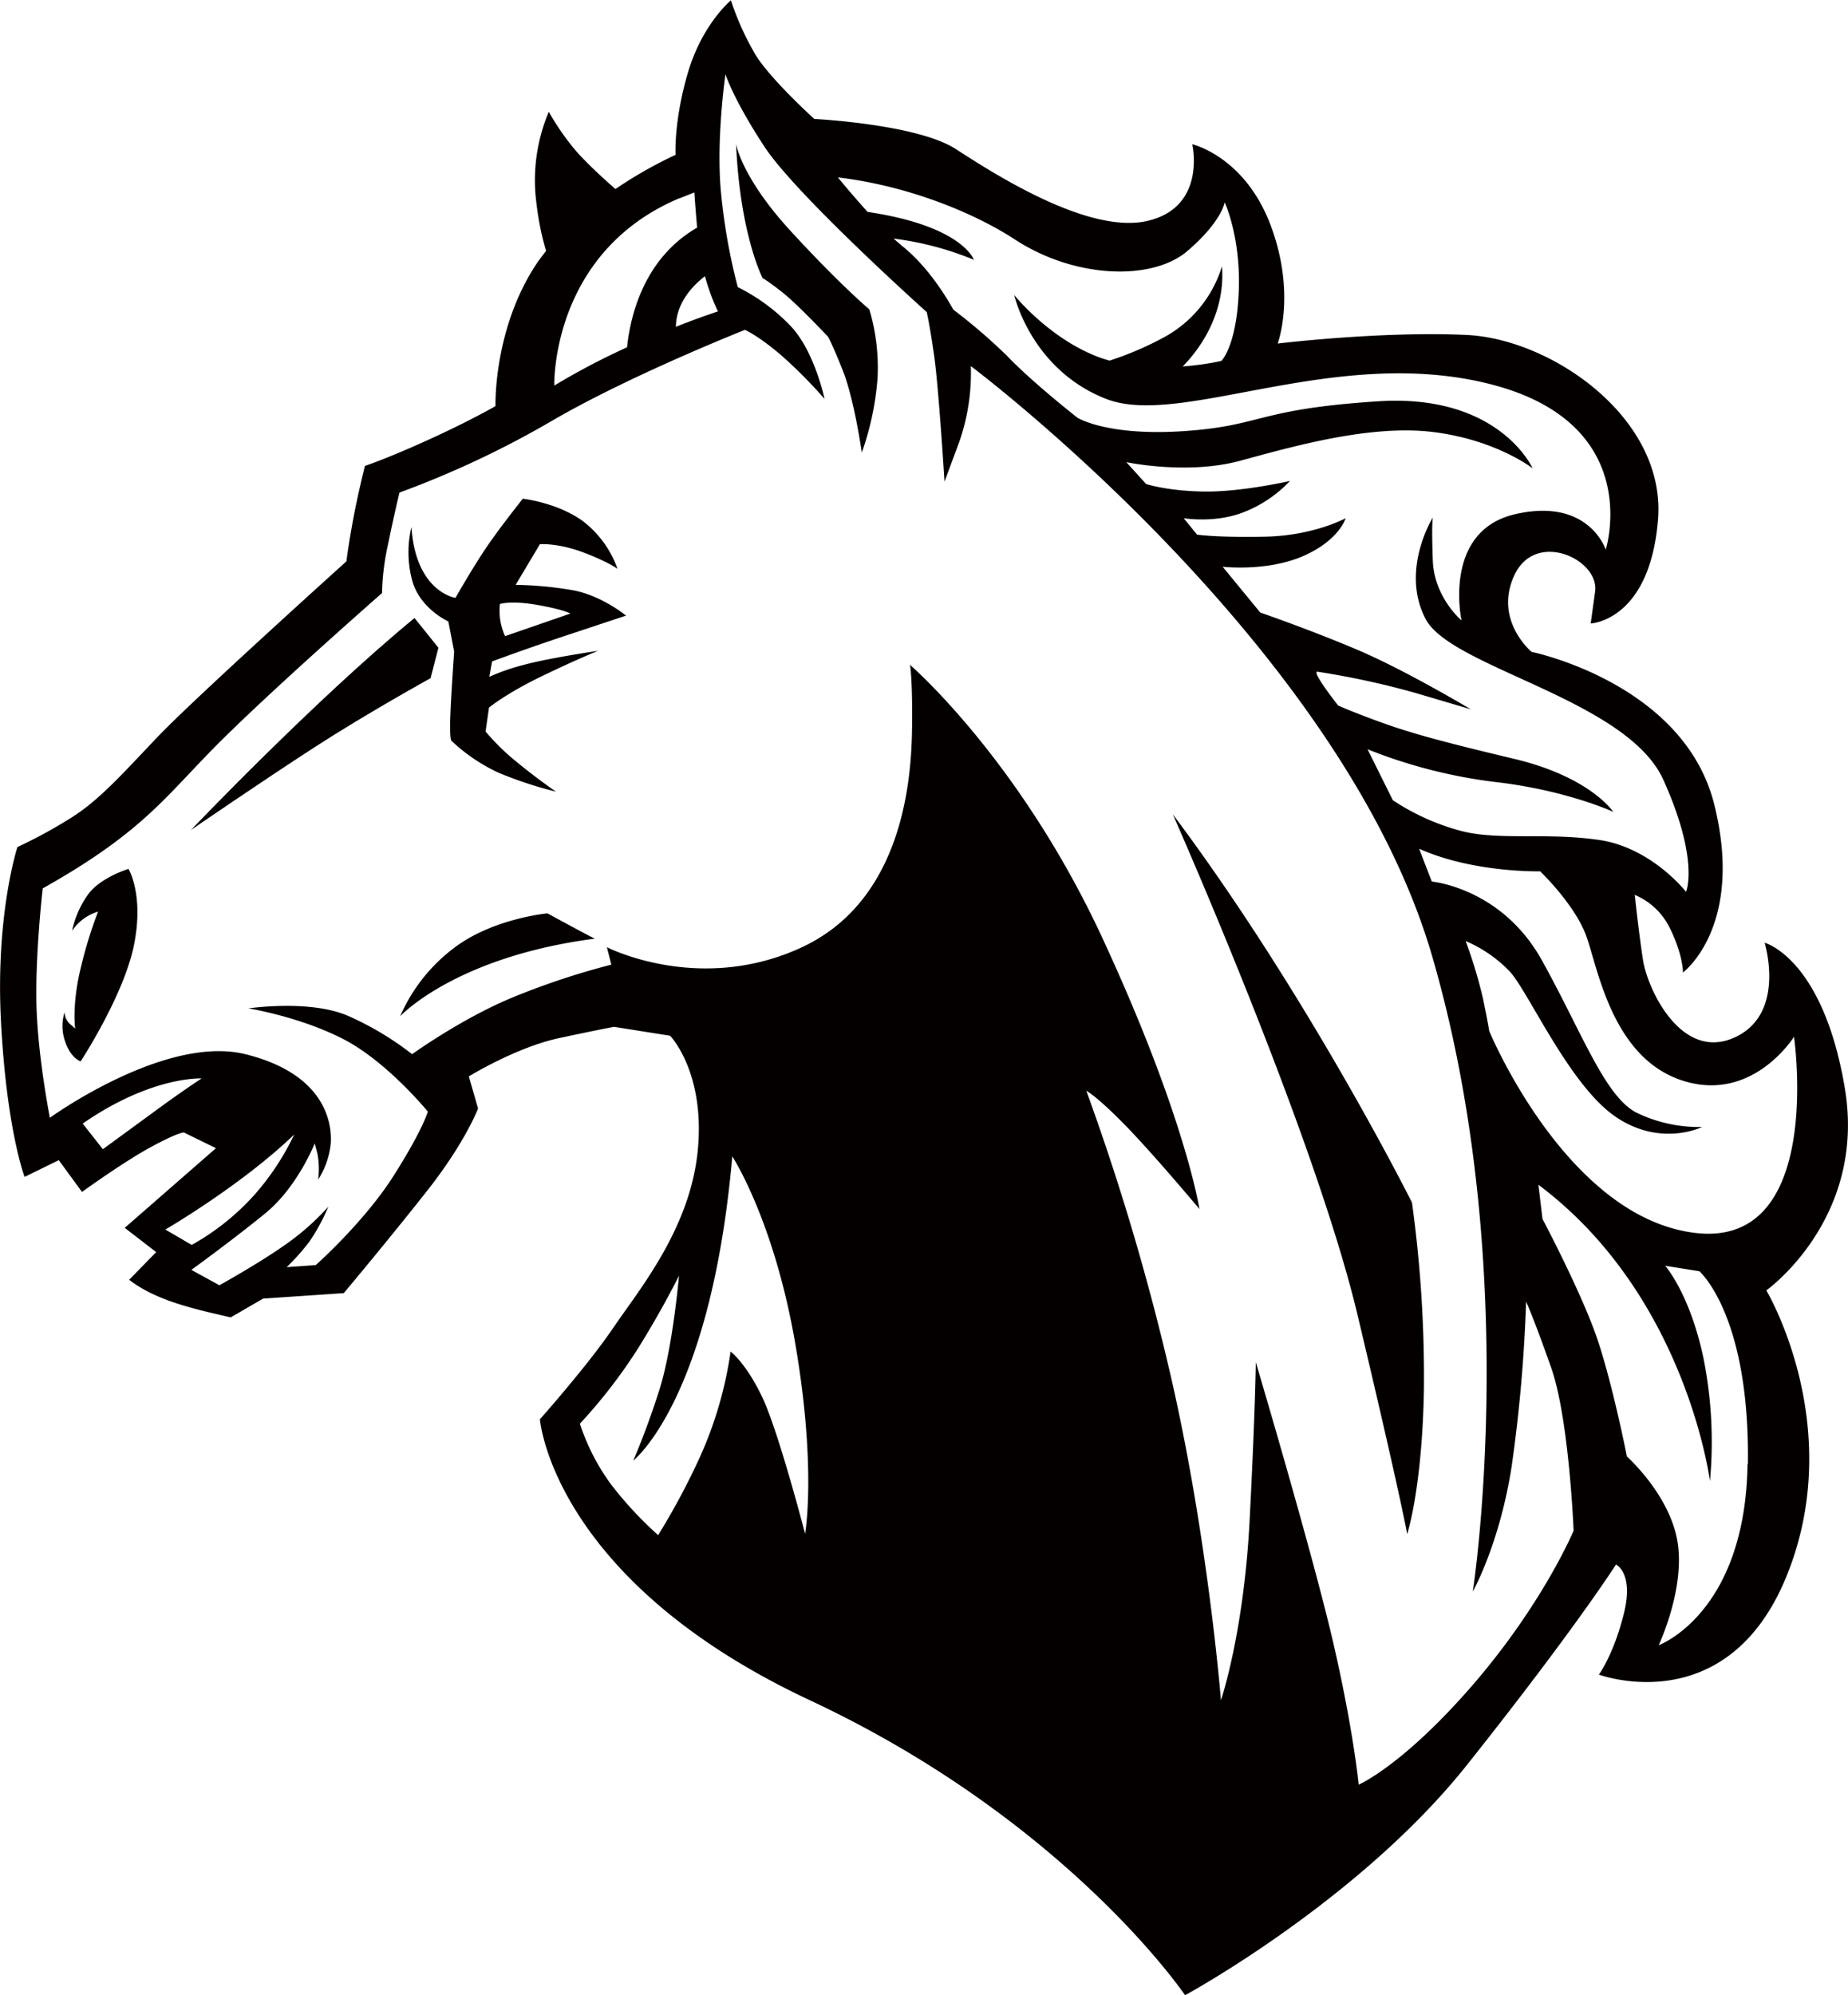 <svg id="Layer_1" data-name="Layer 1" xmlns="http://www.w3.org/2000/svg" viewBox="0 0 540.8 583.7"><title>Mustang 1c</title><path d="M-119.5-119.1l7.1-11.9s5.1-.4,12.4,2.3,10.3,4.9,10.3,4.9a30.2,30.2,0,0,0-10.2-14c-7.5-5.4-17.5-6.5-17.5-6.5s-7.7,9.6-11.9,16.1-7.8,12.9-7.8,12.9-11.6-1.6-12.9-20.7a31.9,31.9,0,0,0,.3,15.9c2.4,8.1,10.5,11.7,10.5,11.7l1.7,8.8s-.8,11.3-1.1,18.5.3,7.6.3,7.6a51.2,51.2,0,0,0,13.9,9.4,116.2,116.2,0,0,0,16.7,5.5s-5.3-3.6-11.5-8.7a66,66,0,0,1-9.1-8.9l1-7s5-4.1,15.1-9,16.8-7.6,16.8-7.6-14.4,2.1-21.7,4.1a61.2,61.2,0,0,0-10.1,3.5l.8-4.5s10.2-3.8,22-7.7l17.2-5.7s-7-5.8-15.4-7.4A108.1,108.1,0,0,0-119.5-119.1Zm-3.1,15a17.9,17.9,0,0,1-1.5-9.4s3.2-1.1,11.1.3,9.5,2.5,9.5,2.5Z" transform="translate(270.4 290.2)" style="fill:#050000;fill-rule:evenodd"/><path d="M-142.1-100.7l-7-8.7c-29.4,24.2-65.4,62-65.4,62s20.4-14,36-24.1,34.1-20.3,34.1-20.3Z" transform="translate(270.4 290.2)" style="fill:#050000;fill-rule:evenodd"/><path d="M-244.5-28.7a28.1,28.1,0,0,0-4.8,10.8,13.9,13.9,0,0,1,7.6-5.6,127.2,127.2,0,0,0-5.1,16.6c-2.6,10.7-1.6,17.6-1.6,17.6l-1.6-1.4a4.8,4.8,0,0,1-1.5-3.4,13.6,13.6,0,0,0,.2,8.7c1.7,4.9,4.5,5.7,4.5,5.7s12.6-19.2,15.6-34S-232.8-36-232.8-36-240.8-33.6-244.5-28.7Z" transform="translate(270.4 290.2)" style="fill:#050000;fill-rule:evenodd"/><path d="M-39.1-222.7C-53.5-238.4-55-248.1-55-248.1c1.2,26.8,7.8,39.3,7.8,39.3s1,.4,5.6,4,13.5,13.1,13.5,13.1.9,1.3,4.3,9.8,5.6,24.1,5.6,24.1a84,84,0,0,0,4.6-21.7A59.6,59.6,0,0,0-16-199.7S-24.6-206.9-39.1-222.7Z" transform="translate(270.4 290.2)" style="fill:#050000;fill-rule:evenodd"/><path d="M-137.9-12.6A50,50,0,0,0-153.3,7.1s16.1-17.4,57-22.7c-.7-.2-13.9-7.4-13.9-7.4S-126.5-21.5-137.9-12.6Z" transform="translate(270.4 290.2)" style="fill:#050000;fill-rule:evenodd"/><path d="M269.5,28.3C263.1-10,246-14.4,246-14.4s6.5,21-9,27.8S211.7-.9,210.4-9.4s-2.4-19-2.4-19a20,20,0,0,1,10.4,10c3.8,7.8,3.7,12.7,3.7,12.7s18-13.3,9.2-49-53.5-44.8-53.5-44.8-11.2-9.3-5-22.5,24.8-4.6,23.6,4.8l-1.3,9.4s17.3-.7,19.7-30.4-31.1-52.8-55.9-54-55.4,2.5-55.4,2.5,5.5-14.6-2.1-34.7-22.9-23.6-22.9-23.6,4.3,18.3-13,22.4-44.9-13.7-56.2-21-41.4-8.8-41.4-8.8S-44.7-266.8-49.2-274a81.5,81.5,0,0,1-7.3-16.1s-8.4,6.9-12.6,21.2-3.6,24-3.6,24a125.7,125.7,0,0,0-17.6,10c-4-3.5-10-9-12.9-12.8a73.2,73.2,0,0,1-6.6-9.8,51.4,51.4,0,0,0-3.6,26.9,82.3,82.3,0,0,0,2.8,13.8l-2.2,2.9c-13.3,19.3-12.6,42.5-12.6,42.5s-7.2,4.2-19.5,9.8-18.7,7.7-18.7,7.7-2.2,8.6-3.7,17-1.7,10.9-1.7,10.9-44.4,40-55.1,51.2S-241.4-56-250-50.7a141.8,141.8,0,0,1-15.3,8.3s-6.5,19.8-4.8,51.4,6.9,45.1,6.9,45.1l10-4.9,6.8,9.3s12-8.7,20.1-13.1,9.7-4.3,9.7-4.3l9.4,4.6L-233.9,69l9.2,7.1-7.9,8.1c8.1,6.3,19.9,8.7,29.7,11l9.5-5.5,23.6-1.6s13.6-16.2,24.6-30.2,14.7-23.8,14.7-23.8l-2.7-9.4s13.8-8.5,26.4-11.2,16.1-3.3,16.1-3.3l16.4,2.6s10.3,10.6,8.1,33.5S-83.3,87-90.9,98.2s-21.5,26.8-21.5,26.8,3.6,46.9,79,82.2S76.4,293.5,76.4,293.5,127.3,265.9,159,226s43.5-58.5,43.5-58.5,5.3,2.4,2.3,14.4-7.3,17.8-7.3,17.8,37.9,14.1,55.2-29.5-6.2-82.9-6.2-82.9S275.8,66.5,269.5,28.3ZM26.5-220.2c17.9,11.7,40.4,12.1,50.5,3.5S88-231,88-231s4.8,10.3,4.1,26.3-5.1,20.1-5.1,20.1A83.1,83.1,0,0,1,75.7-183c4.3-4.3,12.6-14.9,11.5-29.3A35.4,35.4,0,0,1,70-191.4a94.6,94.6,0,0,1-15.7,6.7l-2-.6c-15.2-5.2-25.9-18.6-25.9-18.6s4.9,21.8,26.9,30.4,67.1-15.9,112.5-4.3,33.7,48.4,33.7,48.4-4.9-15.3-26.4-10.4-15.8,31.1-15.8,31.1-8-6.7-8.4-17.5,0-12.6,0-12.6-9.6,15.4-2.1,29.7,59,23.5,69.6,47.1S223-29.3,223-29.3s-10.1-13-25.6-15.2-28.7.2-39.8-2.5a67.2,67.2,0,0,1-20.4-9.1L129.8-71a149.5,149.5,0,0,0,37.6,9.6c20.7,2.4,34.3,8.7,34.3,8.7s-6.7-10.2-29-15.5-30.7-7.7-39-10.7-12.5-4.9-12.5-4.9-7.9-10-6.1-9.9a239.8,239.8,0,0,1,29,6.3l15.9,4.7s-19.2-11.5-33.4-17.5-28.2-10.8-28.2-10.8l-11-13.4s12.9,1.5,23.5-3.1,12.5-11.1,12.5-11.1-9.3,5.1-23.5,5.4-20-.6-20-.6L76-138.6s9.4,1.6,17.9-1.9a37,37,0,0,0,13.2-9s-13.9,3.2-24.8,3.1S65-148.6,65-148.6l-5.8-6.4s17.8,3.8,33.3-.4,38.2-10.7,56.6-8.4,29,10.6,29,10.6-9.7-21.9-45.2-19.6-33.7,7.1-56.5,8.7-31.5-3.9-31.5-3.9-13.3-10.4-20.8-18.3A167.5,167.5,0,0,0,8.6-199.6c-2.8-5-8.1-13.2-15.2-18.8l-2.3-2a90.9,90.9,0,0,1,23.5,6.2s-3.3-9.9-31.1-14c-2.9-3.2-5.9-6.7-8.7-10.1C-3.4-235.7,15.8-227.2,26.5-220.2Zm-86.8,21.1c-3.3,1.1-7.5,2.6-12.3,4.5,0-3.5,1.4-9.3,8.5-14.8A60.6,60.6,0,0,0-60.3-199.1Zm-11.2-33.1,4.3-1.7c.2,3.2.5,6.7.8,10.3-15.9,9.2-19.6,26.4-20.5,35a207.6,207.6,0,0,0-21.3,11.2S-109.3-216.3-71.6-232.2ZM-223.2,33.5l-17.1,12.5-5.9-7.5c20.2-14,34.8-13.2,34.8-13.2S-215.9,28.2-223.2,33.5Zm38.9,8.2a75.5,75.5,0,0,1-11.6,17.6A71.3,71.3,0,0,1-214.3,74l-7.7-4.5S-199.8,56.6-184.3,41.7ZM-34.8,158.5s-7.8-30.1-12.6-40.1-9.2-13.2-9.2-13.2a114,114,0,0,1-9,30.9,206.9,206.9,0,0,1-12.2,22.8,108.8,108.8,0,0,1-13.9-15,63.4,63.4,0,0,1-9-17.6,153.7,153.7,0,0,0,17-22c7.4-11.9,12-21.3,12-21.3s-1.8,21.1-5.8,33.6-7.6,20.5-7.6,20.5,22.7-17.5,29-89c0,0,12.3,18.8,18.5,55.2S-34.8,158.5-34.8,158.5Zm195.5,44.1c-20.6,23.8-33.5,29.3-33.5,29.3s-1.5-15.9-7.5-41.8-22.6-81.8-22.6-81.8-.1,12.9-1.8,46.1-8.4,52.8-8.4,52.8-3.7-46.6-14.4-93.6a714.8,714.8,0,0,0-25-84.7S50.5,30.4,58.9,39,80.6,63.5,80.6,63.5,76.5,36.6,52.2-15.8-4.1-95.7-4.1-95.7s.8,4.2.6,18.7S-6-26.8-35.9-13s-56.9-.1-56.9-.1L-91.5-8a221.5,221.5,0,0,0-28.9,9.6c-15,6.2-29.4,16.6-29.4,16.6A88.5,88.5,0,0,0-168.3,7.1c-11.1-5-29.4-2.3-29.4-2.3s15,2.4,27.8,9S-145.2,35-145.2,35s-1.5,5.4-10.1,18.9-22.7,26-22.7,26l-8.5.6a67.4,67.4,0,0,0,6.6-7.4,58.7,58.7,0,0,0,5.6-10.3A74,74,0,0,1-187,74c-7.8,5.5-19.2,11.8-19.2,11.8l-8.2-4.5s12.3-8.9,21.7-16.6,14.4-20.4,14.4-20.4l.8,3a24.6,24.6,0,0,1,.2,7.6,24.2,24.2,0,0,0,3.7-10.6c.4-5.8-1.5-20.3-25-26.1s-57.2,18.6-57.2,18.6-3.4-17.1-3.9-32.1,1.8-35,1.8-35c30.6-17.2,36.2-27.5,53.3-44.3s46-42.1,46-42.1a71.1,71.1,0,0,1,1.7-14c1.8-8.8,3.4-15.4,3.4-15.4a279.6,279.6,0,0,0,44.3-20.8c22.9-13.4,56.8-26.8,56.8-26.8s3.8,1.6,10.7,7.5a141.1,141.1,0,0,1,12.6,12.7s-2.9-13.9-9.9-21.3a55.7,55.7,0,0,0-15.5-11.4,175.2,175.2,0,0,1-4.9-27.6c-1.5-15.6,1.3-34.7,1.3-34.7s2.1,7,11.4,21.2S.8-198.9.8-198.9s.9,3.8,2.2,13,3,36.6,3,36.6l4.2-11.3a60.7,60.7,0,0,0,3.5-22.5s108.4,81.2,135,172.6,11.9,185.9,11.9,185.9,7.9-14,11.4-36.8a443.8,443.8,0,0,0,4.2-48s2,4.2,7.3,19.2,6.6,47.8,6.6,47.8S181.3,178.7,160.7,202.6Zm80.3-64.4c-.7,43.7-26,52.9-26,52.9s7.8-16.5,5.5-30.3-14.8-24.9-14.8-24.9-4.1-20.8-8.6-34.2S181,66.4,181,66.4l-1.2-10c43.3,32.4,50.2,86.7,50.2,86.7a124.7,124.7,0,0,0-1.9-36c-4-18.9-11.2-27-11.2-27l10,1.6S241.7,94.4,241.1,138.1ZM225.8,70.5c-37.8-4.4-60.4-59.1-60.4-59.1s-.2-1.6-1.8-9.4a135.6,135.6,0,0,0-5.1-16.9,38.9,38.9,0,0,1,13,9C177,.2,188.8,27,202.1,36.3s25.6,3.2,25.6,3.2a42.1,42.1,0,0,1-19-4.1c-9.4-4.6-16.1-23.5-27.9-44.7s-32.2-23-32.2-23l-3.7-9.6c15.9,7.1,35.4,6.6,35.4,6.6s10.1,9.6,13.5,18.9,7.5,35.6,28.1,42.3,32.7-12.8,32.7-12.8S263.6,74.9,225.8,70.5Z" transform="translate(270.4 290.2)" style="fill:#050000;fill-rule:evenodd"/><path d="M72.8-52s41.5,93.6,54.1,146.6,14.5,64,14.5,64,4.4-13.4,4.9-42.4a372,372,0,0,0-3.5-54.6S112.5,1,72.8-52Z" transform="translate(270.4 290.2)" style="fill:#050000;fill-rule:evenodd"/></svg>